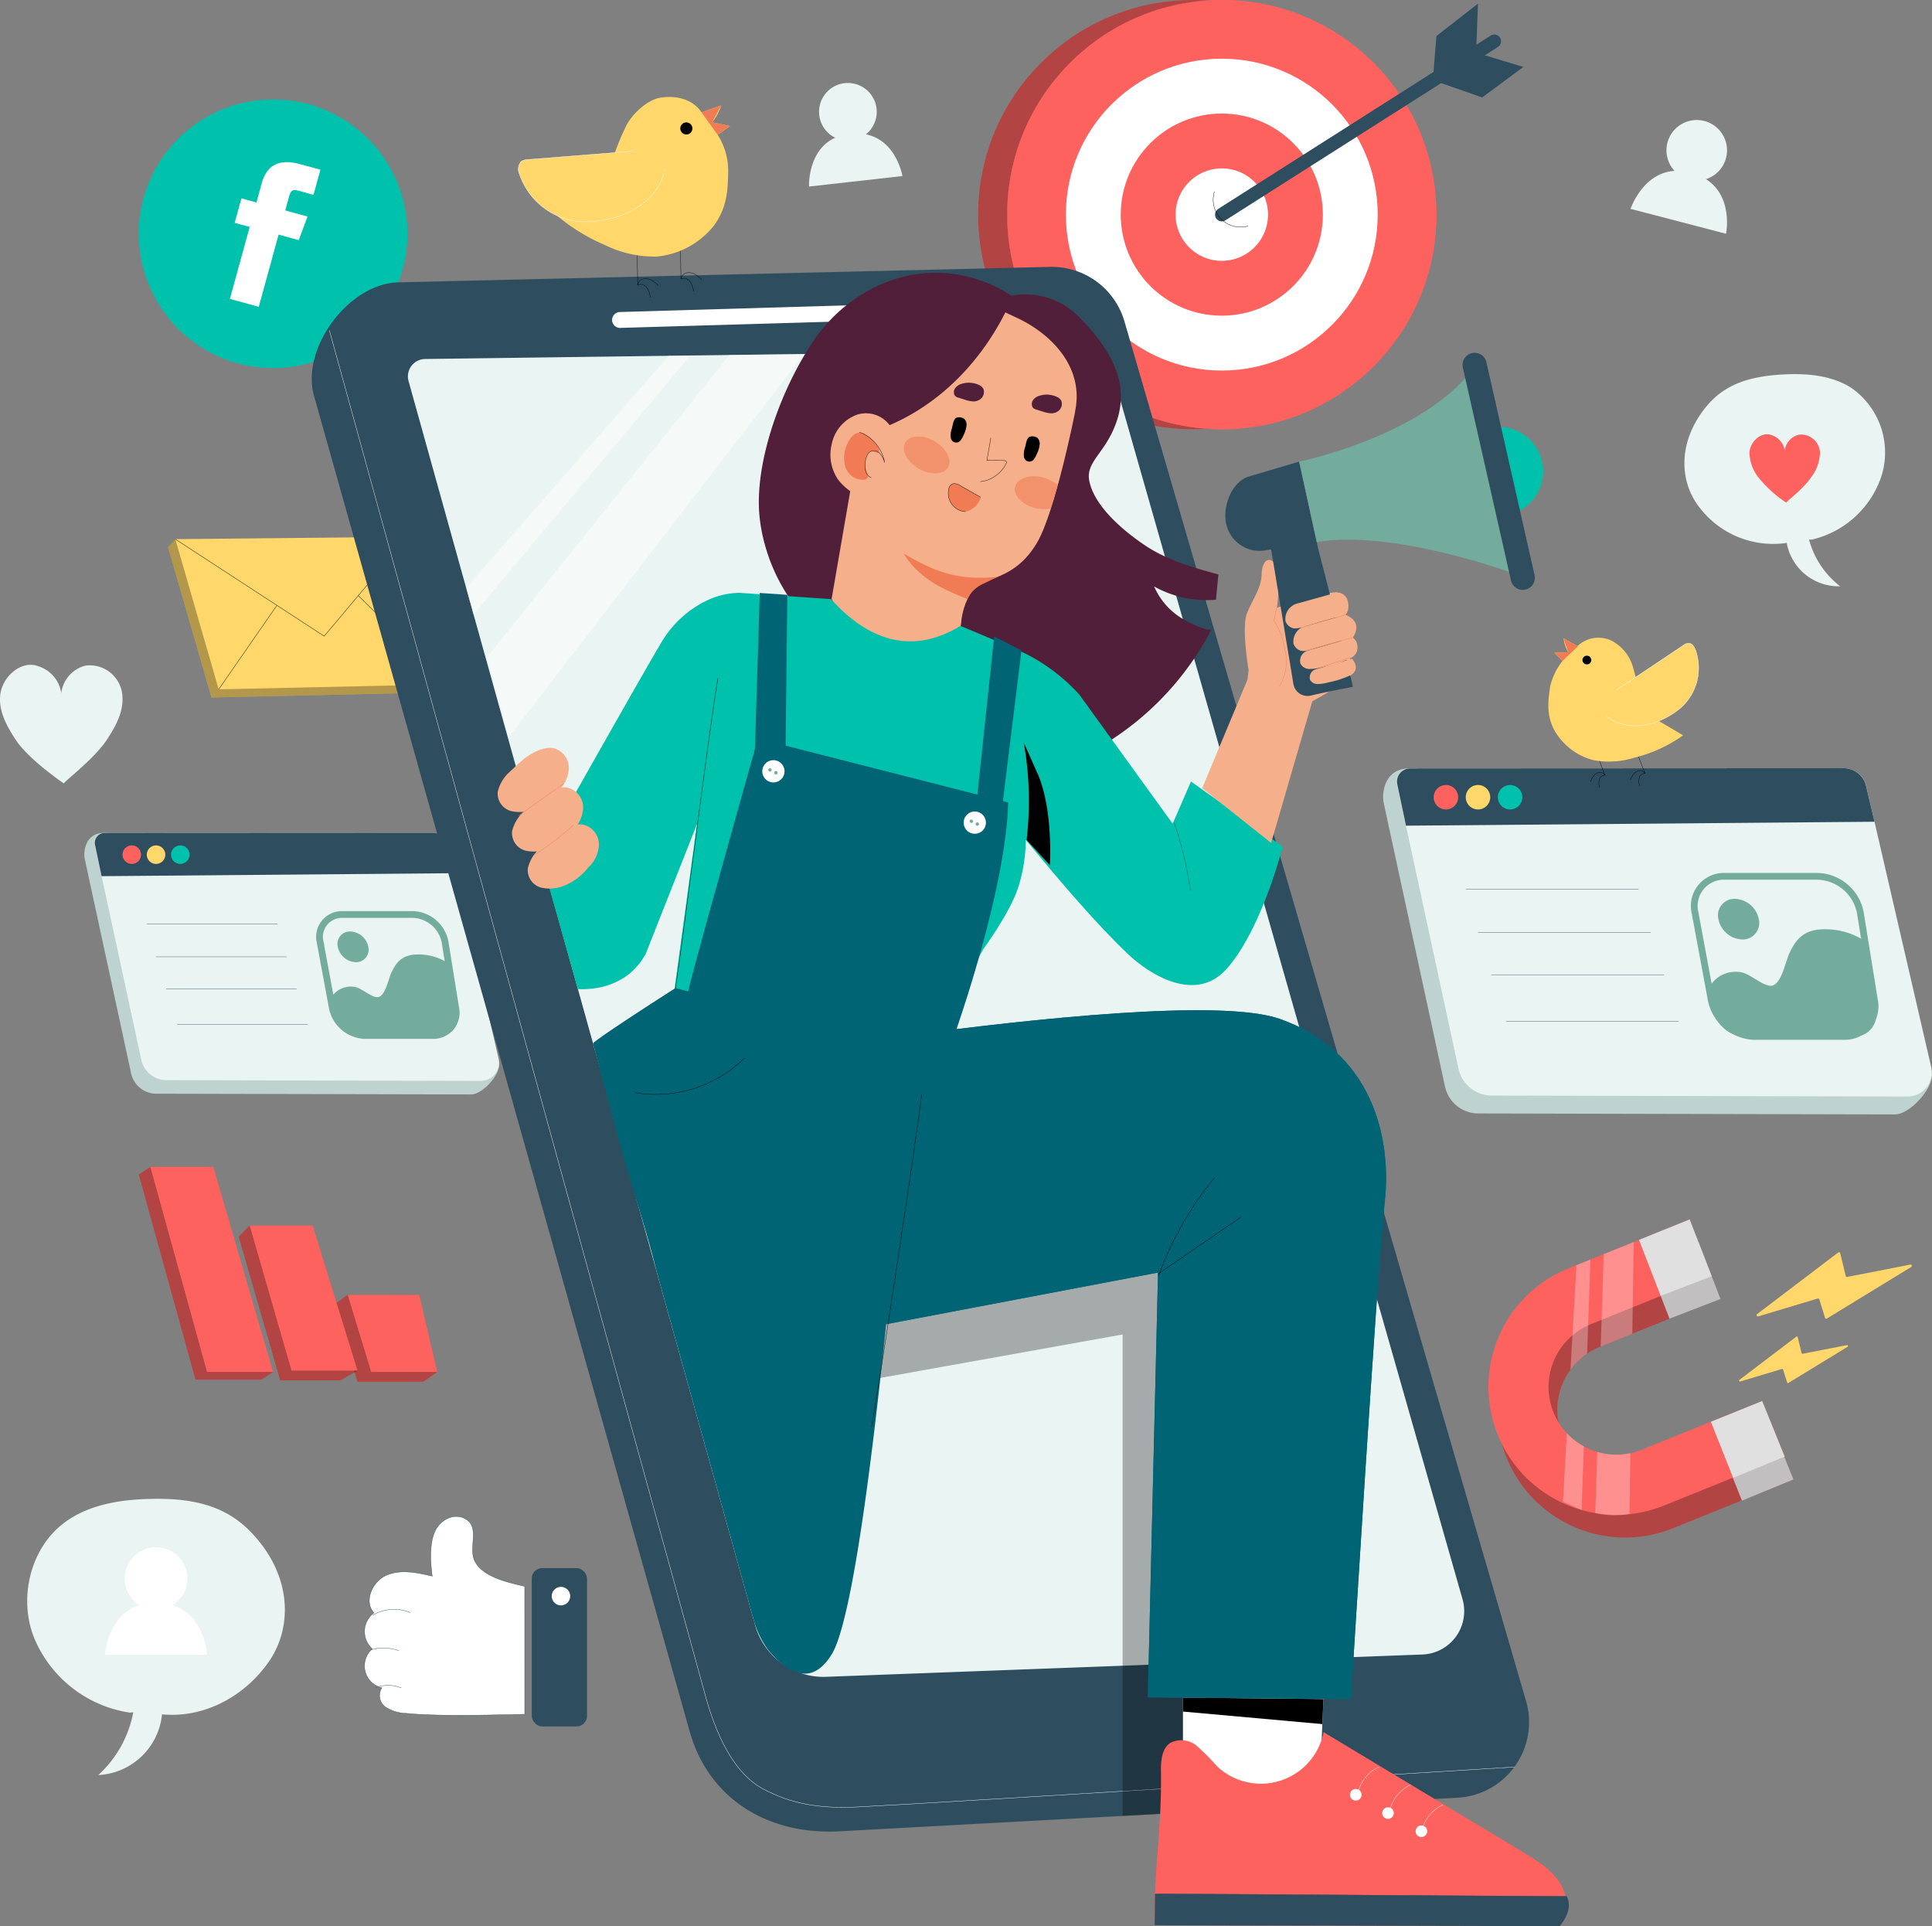 <svg xmlns="http://www.w3.org/2000/svg" xmlns:xlink="http://www.w3.org/1999/xlink" width="285.89" height="285" viewBox="0 0 285.89 285">
  <rect x="0" y="0" width="285.89" height="285" fill="#808080" stroke="none"/>
  <defs>
    <clipPath id="clip-path">
      <path id="Trazado_644640" data-name="Trazado 644640" d="M413.968,345.809l-3.336-8.247L392.8,344.774a10.03,10.03,0,0,1-12.309-4.086,10.026,10.026,0,0,1,6.1-11.131l10.333-4.179,7.545-2.921-1.3-3.363-1.953-5.045-1.3-3.363-.124.05v0l-17.833,7.212A18.917,18.917,0,0,0,371.5,342.574c.183.451.4.875.615,1.3a19.125,19.125,0,0,0,.688,2.058,18.94,18.94,0,0,0,24.63,10.447l17.834-7.212-1.352-3.342Z" transform="translate(-370.114 -310.686)" fill="none"/>
    </clipPath>
    <clipPath id="clip-path-2">
      <circle id="Elipse_7926" data-name="Elipse 7926" cx="31.756" cy="31.756" r="31.756" fill="none"/>
    </clipPath>
    <clipPath id="clip-path-3">
      <path id="Trazado_644714" data-name="Trazado 644714" d="M352.821,116.78c-7.576,10.145-25.81,13.837-25.81,13.837l2.606,11.9c12.106-2,30.872,5.265,30.872,5.265Z" transform="translate(-327.011 -116.78)" fill="none"/>
    </clipPath>
    <clipPath id="clip-path-4">
      <path id="Trazado_644729" data-name="Trazado 644729" d="M277.466,263.466c-8.652-3.043-36.566-.046-55.988,2.557l-.323-5.447-20.653,8-6.7,44.884,65.649-12.465-1.509,62.852L288,364.1s3.877-63.562,4.99-73.483S290.888,268.187,277.466,263.466Z" transform="translate(-193.803 -260.577)" fill="#006475"/>
    </clipPath>
  </defs>
  <g id="Grupo_986866" data-name="Grupo 986866" transform="translate(-31.06 -32.933)">
    <g id="Grupo_986807" data-name="Grupo 986807" transform="translate(43.8 39.847)">
      <g id="Grupo_986806" data-name="Grupo 986806" transform="translate(0 0)">
        <circle id="Elipse_7919" data-name="Elipse 7919" cx="19.874" cy="19.874" r="19.874" transform="translate(0 32.592) rotate(-55.082)" fill="#00c1ab"/>
        <g id="Grupo_986805" data-name="Grupo 986805" transform="translate(21.279 17.078)">
          <path id="Trazado_644631" data-name="Trazado 644631" d="M83.431,90.1,87.7,91.278,90.642,80.59l2.978.82,1.3-3.491-3.3-.907.561-2.038c.233-.844.494-1.13,1.31-.906l2.31.636L96.83,70.99l-2.955-.813c-3.176-.875-4.993.13-5.731,2.807l-.785,2.853-2.22-.611-1,3.623,2.22.611Z" transform="translate(-83.431 -69.869)" fill="#fff"/>
        </g>
      </g>
    </g>
    <g id="Grupo_986814" data-name="Grupo 986814" transform="translate(251.301 213.355)">
      <g id="Grupo_986813" data-name="Grupo 986813">
        <g id="Grupo_986808" data-name="Grupo 986808" transform="translate(1.302 3.411)">
          <path id="Trazado_644632" data-name="Trazado 644632" d="M385.045,358.617a18.911,18.911,0,0,1-1.09-35.468l17.833-7.212,3.336,8.247L387.29,331.4a10.021,10.021,0,1,0,7.513,18.581l17.833-7.212,3.336,8.247-17.834,7.212A18.838,18.838,0,0,1,385.045,358.617Z" transform="translate(-372.119 -315.937)" fill="#fd625f"/>
        </g>
        <g id="Grupo_986809" data-name="Grupo 986809" transform="translate(1.302 3.411)" opacity="0.3">
          <path id="Trazado_644633" data-name="Trazado 644633" d="M385.045,358.617a18.911,18.911,0,0,1-1.09-35.468l17.833-7.212,3.336,8.247L387.29,331.4a10.021,10.021,0,1,0,7.513,18.581l17.833-7.212,3.336,8.247-17.834,7.212A18.838,18.838,0,0,1,385.045,358.617Z" transform="translate(-372.119 -315.937)"/>
        </g>
        <rect id="Rectángulo_308839" data-name="Rectángulo 308839" width="8.091" height="9.016" transform="matrix(0.933, -0.361, 0.361, 0.933, 23.551, 6.284)" fill="#c1bfbf"/>
        <path id="Trazado_644634" data-name="Trazado 644634" d="M422.8,360.309l3.3,8.308,7.631-3.134-3.336-8.247Z" transform="translate(-388.576 -326.999)" fill="#c1bfbf"/>
        <g id="Grupo_986810" data-name="Grupo 986810" transform="translate(0 0.048)">
          <path id="Trazado_644635" data-name="Trazado 644635" d="M383.041,353.44a18.911,18.911,0,0,1-1.089-35.468l17.833-7.212,3.336,8.247-17.834,7.212A10.021,10.021,0,1,0,392.8,344.8l17.833-7.212,3.336,8.247-17.834,7.212A18.84,18.84,0,0,1,383.041,353.44Z" transform="translate(-370.114 -310.76)" fill="#fd625f"/>
        </g>
        <path id="Trazado_644636" data-name="Trazado 644636" d="M404.432,313.718l3.212,8.3,7.545-2.921-3.255-8.408Z" transform="translate(-382.14 -310.686)" fill="#e0e0e0"/>
        <path id="Trazado_644637" data-name="Trazado 644637" d="M420.8,355.132l3.3,8.308,7.631-3.133-3.336-8.247Z" transform="translate(-387.874 -325.185)" fill="#e0e0e0"/>
        <g id="Grupo_986812" data-name="Grupo 986812" transform="translate(0 0)">
          <g id="Grupo_986811" data-name="Grupo 986811" clip-path="url(#clip-path)">
            <path id="Trazado_644638" data-name="Trazado 644638" d="M395.728,317.415l-1.258,38.526a12.538,12.538,0,0,0,5.064.144l.626-40.246Z" transform="translate(-378.649 -312.492)" fill="#fff" opacity="0.3"/>
            <path id="Trazado_644639" data-name="Trazado 644639" d="M391.174,319.827l-1.312,37.058-2.759-1.23,2-35.026Z" transform="translate(-376.067 -313.889)" fill="#fff" opacity="0.3"/>
          </g>
        </g>
      </g>
      <path id="Trazado_644641" data-name="Trazado 644641" d="M427.289,343.779l8.409-6.391a.135.135,0,0,1,.213.075l.571,2.356a.134.134,0,0,0,.157.1l6.538-1.276a.135.135,0,0,1,.1.248l-8.735,5.34a.135.135,0,0,1-.2-.075l-.6-1.9a.136.136,0,0,0-.168-.089l-6.166,1.851A.135.135,0,0,1,427.289,343.779Z" transform="translate(-390.131 -320.033)" fill="#ffd76a"/>
      <path id="Trazado_644642" data-name="Trazado 644642" d="M431.292,327.326l12-9.117a.193.193,0,0,1,.3.108l.814,3.361a.193.193,0,0,0,.224.144L453.958,320a.193.193,0,0,1,.137.354l-12.461,7.617a.193.193,0,0,1-.285-.107l-.849-2.715a.193.193,0,0,0-.24-.127l-8.8,2.641A.193.193,0,0,1,431.292,327.326Z" transform="translate(-391.525 -313.308)" fill="#ffd76a"/>
    </g>
    <g id="Grupo_986815" data-name="Grupo 986815" transform="translate(272.336 50.69)">
      <path id="Trazado_644643" data-name="Trazado 644643" d="M419.506,65.88a4.481,4.481,0,1,1-3.207-5.465A4.48,4.48,0,0,1,419.506,65.88Z" transform="translate(-405.367 -60.269)" fill="#eaf4f2"/>
      <path id="Trazado_644644" data-name="Trazado 644644" d="M402.5,77.468s2.358-7.071,8.867-5.376c6.777,1.765,5.267,9.057,5.267,9.057Z" transform="translate(-402.496 -64.32)" fill="#eaf4f2"/>
    </g>
    <g id="Grupo_986818" data-name="Grupo 986818" transform="translate(43.541 156.146)">
      <path id="Trazado_644645" data-name="Trazado 644645" d="M50.332,226.485l6.843,31.656a3.818,3.818,0,0,0,3.662,3.1l46.686.107c1.679,0,4.5-3.069,4.1-4.8l-8.806-29.856a2.589,2.589,0,0,0-2.485-2.064l-47.115-1.977C50.319,222.652,50.13,225.548,50.332,226.485Z" transform="translate(-50.274 -222.628)" fill="#bed3cf"/>
      <path id="Trazado_644646" data-name="Trazado 644646" d="M52.666,224.47l6.842,31.656a3.818,3.818,0,0,0,3.663,3.1l46.685.107a2.71,2.71,0,0,0,2.52-3.394l-7.225-31.259a2.588,2.588,0,0,0-2.484-2.064l-48.624.024A1.479,1.479,0,0,0,52.666,224.47Z" transform="translate(-51.1 -222.615)" fill="#eaf4f2"/>
      <path id="Trazado_644647" data-name="Trazado 644647" d="M53.667,229.043l-.96-4.554a1.48,1.48,0,0,1,1.373-1.85l48.582-.024a2.589,2.589,0,0,1,2.489,2.086l.919,3.9Z" transform="translate(-51.113 -222.615)" fill="#2e4e5f"/>
      <path id="Trazado_644648" data-name="Trazado 644648" d="M61.711,226.874a1.368,1.368,0,1,1-1.368-1.368A1.368,1.368,0,0,1,61.711,226.874Z" transform="translate(-53.323 -223.628)" fill="#fd625f"/>
      <path id="Trazado_644649" data-name="Trazado 644649" d="M67.238,226.874a1.368,1.368,0,1,1-1.368-1.368A1.368,1.368,0,0,1,67.238,226.874Z" transform="translate(-55.26 -223.628)" fill="#ffd76a"/>
      <path id="Trazado_644650" data-name="Trazado 644650" d="M72.765,226.874a1.368,1.368,0,1,1-1.368-1.368A1.368,1.368,0,0,1,72.765,226.874Z" transform="translate(-57.197 -223.628)" fill="#00c1ab"/>
      <path id="Trazado_644651" data-name="Trazado 644651" d="M64.5,243.417H83.824" transform="translate(-55.26 -229.905)" fill="none" stroke="#2e4e5f" stroke-miterlimit="10" stroke-width="0.05"/>
      <path id="Trazado_644652" data-name="Trazado 644652" d="M68.891,258.171H88.214" transform="translate(-56.798 -235.075)" fill="none" stroke="#2e4e5f" stroke-miterlimit="10" stroke-width="0.05"/>
      <path id="Trazado_644653" data-name="Trazado 644653" d="M71.431,266.234H90.753" transform="translate(-57.688 -237.9)" fill="none" stroke="#2e4e5f" stroke-miterlimit="10" stroke-width="0.05"/>
      <path id="Trazado_644654" data-name="Trazado 644654" d="M66.608,250.877H85.93" transform="translate(-55.998 -232.519)" fill="none" stroke="#2e4e5f" stroke-miterlimit="10" stroke-width="0.05"/>
      <g id="Grupo_986817" data-name="Grupo 986817" transform="translate(34.821 12.091)">
        <path id="Trazado_644655" data-name="Trazado 644655" d="M120.655,259.138H110.521a5.111,5.111,0,0,1-4.77-4.1l-1.8-9.7a3.316,3.316,0,0,1,3.343-4.1h10.379a5.013,5.013,0,0,1,4.767,4.1l1.564,9.7A3.368,3.368,0,0,1,120.655,259.138Z" transform="translate(-103.879 -241.229)" fill="none" stroke="#73ac9d" stroke-miterlimit="10" stroke-width="1"/>
        <g id="Grupo_986816" data-name="Grupo 986816" transform="translate(1.652 5.907)">
          <path id="Trazado_644656" data-name="Trazado 644656" d="M123.99,251.76a8.078,8.078,0,0,0-5.426-1.382c-1.674.236-2.467,1.1-3.2,2.686-.429.939-.84,3.209-1.822,3.553-.82.287-2.268-1.078-3.344-1.425a3.366,3.366,0,0,0-3.78,1.64l.475,2.561a3.65,3.65,0,0,0,3.406,2.931h12.351a2.411,2.411,0,0,0,2.379-3Z" transform="translate(-106.422 -250.323)" fill="#73ac9d"/>
        </g>
        <path id="Trazado_644657" data-name="Trazado 644657" d="M112.5,247.379a1.846,1.846,0,0,1-1.851,2.272,2.837,2.837,0,0,1-2.665-2.272,1.839,1.839,0,0,1,1.851-2.272A2.824,2.824,0,0,1,112.5,247.379Z" transform="translate(-105.303 -242.588)" fill="#73ac9d"/>
      </g>
    </g>
    <g id="Grupo_986819" data-name="Grupo 986819" transform="translate(51.595 205.586)">
      <path id="Trazado_644658" data-name="Trazado 644658" d="M62.673,299.874l8.392,30.338h9.771l1.714-1.148L71.868,298.891l-7.481-.165Z" transform="translate(-62.673 -298.726)" fill="#fd625f"/>
      <path id="Trazado_644659" data-name="Trazado 644659" d="M85.417,313.723,91.568,335h8.894l2.556-1.443-9.2-20.021-6.763-1.443Z" transform="translate(-70.643 -303.408)" fill="#fd625f"/>
      <path id="Trazado_644660" data-name="Trazado 644660" d="M107.126,329.334l3.478,11.4h9.771l2.038-1.456-4.7-9.946-8.546-1.456Z" transform="translate(-78.251 -308.941)" fill="#fd625f"/>
      <path id="Trazado_644661" data-name="Trazado 644661" d="M62.673,299.874l8.392,30.338h9.771l1.714-1.148L71.868,298.891l-7.481-.165Z" transform="translate(-62.673 -298.726)" opacity="0.3"/>
      <path id="Trazado_644662" data-name="Trazado 644662" d="M85.417,313.723,91.568,335h8.894l2.556-1.443-9.2-20.021-6.763-1.443Z" transform="translate(-70.643 -303.408)" opacity="0.3"/>
      <path id="Trazado_644663" data-name="Trazado 644663" d="M107.126,329.334l3.478,11.4h9.771l2.038-1.456-4.7-9.946-8.546-1.456Z" transform="translate(-78.251 -308.941)" opacity="0.3"/>
      <path id="Trazado_644664" data-name="Trazado 644664" d="M65.312,298.726,73.7,329.064h9.771l-8.844-30.338Z" transform="translate(-63.598 -298.726)" fill="#fd625f"/>
      <path id="Trazado_644665" data-name="Trazado 644665" d="M87.944,312.088l6.189,21.464H103.9l-6.641-21.464Z" transform="translate(-71.529 -303.408)" fill="#fd625f"/>
      <path id="Trazado_644666" data-name="Trazado 644666" d="M110.265,327.878l3.478,11.4h9.771l-2.665-11.4Z" transform="translate(-79.35 -308.941)" fill="#fd625f"/>
    </g>
    <g id="Grupo_986820" data-name="Grupo 986820" transform="translate(55.931 112.362)">
      <path id="Trazado_644667" data-name="Trazado 644667" d="M69.349,156.947l6.417,22.225,33.948-.754,1.074-1.2-7.044-20.61-33.321-.86Z" transform="translate(-69.349 -155.398)" fill="#ffd76a"/>
      <path id="Trazado_644668" data-name="Trazado 644668" d="M69.349,156.947l6.417,22.225,33.948-.754,1.074-1.2-7.044-20.61-33.321-.86Z" transform="translate(-69.349 -155.398)" opacity="0.3"/>
      <path id="Trazado_644669" data-name="Trazado 644669" d="M71,155.556l6.417,22.225,33.948-.754L105.4,155.212Z" transform="translate(-69.928 -155.212)" fill="#ffd76a"/>
      <path id="Trazado_644670" data-name="Trazado 644670" d="M71,155.556l22.026,14.355,12.369-14.7" transform="translate(-69.928 -155.212)" fill="none" stroke="#000" stroke-miterlimit="10" stroke-width="0.05"/>
      <line id="Línea_970" data-name="Línea 970" y1="12.427" x2="8.615" transform="translate(7.491 10.142)" fill="none" stroke="#000" stroke-miterlimit="10" stroke-width="0.05"/>
      <line id="Línea_971" data-name="Línea 971" x1="13.289" y1="13.118" transform="translate(28.15 8.697)" fill="none" stroke="#000" stroke-miterlimit="10" stroke-width="0.05"/>
      <path id="Trazado_644671" data-name="Trazado 644671" d="M74.922,155.356" transform="translate(-71.302 -155.262)" fill="none" stroke="#000" stroke-miterlimit="10" stroke-width="1" opacity="0.3"/>
    </g>
    <g id="Grupo_986825" data-name="Grupo 986825" transform="translate(175.8 32.933)">
      <g id="Grupo_986821" data-name="Grupo 986821">
        <circle id="Elipse_7920" data-name="Elipse 7920" cx="31.756" cy="31.756" r="31.756" fill="#fd625f"/>
        <circle id="Elipse_7921" data-name="Elipse 7921" cx="31.756" cy="31.756" r="31.756" opacity="0.3"/>
      </g>
      <circle id="Elipse_7922" data-name="Elipse 7922" cx="31.756" cy="31.756" r="31.756" transform="translate(4.301 0)" fill="#fd625f"/>
      <g id="Grupo_986824" data-name="Grupo 986824" transform="translate(4.301 0)">
        <g id="Grupo_986823" data-name="Grupo 986823" clip-path="url(#clip-path-2)">
          <g id="Grupo_986822" data-name="Grupo 986822" transform="translate(-4.301 0)">
            <circle id="Elipse_7923" data-name="Elipse 7923" cx="31.756" cy="31.756" r="31.756" fill="#fd625f"/>
            <circle id="Elipse_7924" data-name="Elipse 7924" cx="31.756" cy="31.756" r="31.756" opacity="0.3"/>
          </g>
          <circle id="Elipse_7925" data-name="Elipse 7925" cx="31.756" cy="31.756" r="31.756" fill="#fd625f"/>
        </g>
      </g>
      <circle id="Elipse_7927" data-name="Elipse 7927" cx="23.072" cy="23.072" r="23.072" transform="translate(12.984 8.683)" fill="#fff"/>
      <circle id="Elipse_7928" data-name="Elipse 7928" cx="14.953" cy="14.953" r="14.953" transform="translate(21.103 16.802)" fill="#fd625f"/>
      <circle id="Elipse_7929" data-name="Elipse 7929" cx="6.842" cy="6.842" r="6.842" transform="translate(27.831 36.851) rotate(-76.778)" fill="#fff"/>
      <line id="Línea_972" data-name="Línea 972" y1="25.645" x2="40.324" transform="translate(36.056 6.111)" fill="none" stroke="#2e4e5f" stroke-linecap="round" stroke-linejoin="round" stroke-width="2"/>
      <path id="Trazado_644672" data-name="Trazado 644672" d="M357.412,45.551l.561-6.988,6.156-4.8-.3,7.764Z" transform="translate(-290.162 -33.226)" fill="#2e4e5f"/>
      <path id="Trazado_644673" data-name="Trazado 644673" d="M370.845,47.089l-6.71-2.031-6.714,3.979,7.335,2.56Z" transform="translate(-290.165 -37.182)" fill="#2e4e5f"/>
      <path id="Trazado_644674" data-name="Trazado 644674" d="M307.613,76.624a4.043,4.043,0,0,0,4.973,5.065" transform="translate(-272.653 -48.244)" fill="none" stroke="#000" stroke-linecap="round" stroke-linejoin="round" stroke-width="0.05"/>
    </g>
    <g id="Grupo_986826" data-name="Grupo 986826" transform="translate(77.188 72.418)">
      <path id="Trazado_644675" data-name="Trazado 644675" d="M102.376,112.668l55.613,197.711c2.849,10.179,11.818,15.453,22.369,14.808l91.347-4.961a11.2,11.2,0,0,0,10.058-14.31L222.336,101.789a11.2,11.2,0,0,0-11.021-8.066l-96.459,2.292C107.608,96.187,100.507,105.663,102.376,112.668Z" transform="translate(-102.073 -93.719)" fill="#2e4e5f"/>
      <path id="Trazado_644676" data-name="Trazado 644676" d="M106.1,108.2l55.776,202.5c1.295,4.539,3.735,10.814,8.415,13.307,4.125,2.2,8.3,2.945,13.928,2.665,13.126-.653,97.213-5.911,97.213-5.911" transform="translate(-103.485 -98.795)" fill="none" stroke="#fff" stroke-linecap="round" stroke-linejoin="round" stroke-width="0.05"/>
      <path id="Trazado_644677" data-name="Trazado 644677" d="M206.2,104.8l-34.5,1.011a1.174,1.174,0,0,1-1.208-1.139h0a1.174,1.174,0,0,1,1.139-1.208l34.5-1.012a1.175,1.175,0,0,1,1.208,1.139h0A1.174,1.174,0,0,1,206.2,104.8Z" transform="translate(-126.045 -96.78)" fill="#fff"/>
      <path id="Trazado_644678" data-name="Trazado 644678" d="M220.32,112.8l-93.792,1.237a2.578,2.578,0,0,0-2.448,3.273l51.268,184.031a10.51,10.51,0,0,0,10.518,7.683l88.24-3.3a6.424,6.424,0,0,0,5.937-8.183L229.2,119.4A9.114,9.114,0,0,0,220.32,112.8Z" transform="translate(-109.751 -100.404)" fill="#eaf4f2"/>
      <path id="Trazado_644679" data-name="Trazado 644679" d="M177.852,113.735,141.958,158.5l3.245,11.794,43.666-56.645Z" transform="translate(-116.049 -100.703)" fill="#fff" opacity="0.5"/>
      <path id="Trazado_644680" data-name="Trazado 644680" d="M170.415,113.905l-32.063,38.334-1.1-3.962,29.973-34.33Z" transform="translate(-114.399 -100.793)" fill="#fff" opacity="0.5"/>
      <path id="Trazado_644681" data-name="Trazado 644681" d="M266.96,400.606V329.37l-36.384,6.523-.386-16.645,48.856-3.845-3.322,84.728Z" transform="translate(-146.968 -171.403)" opacity="0.3"/>
    </g>
    <g id="Grupo_986847" data-name="Grupo 986847" transform="translate(104.675 73.286)">
      <g id="Grupo_986830" data-name="Grupo 986830" transform="translate(38.676 0)">
        <path id="Trazado_644682" data-name="Trazado 644682" d="M267.267,147.172a10.361,10.361,0,0,1-4.847-5.13A15.969,15.969,0,0,0,271.57,144c.206-2.119.157-1.613.362-3.732-3.738-1.032-7.547-2.1-10.771-4.25s-7.573-5.788-8.333-9.59c-.567-2.836,2.329-4.06,3.952-8.541,1.369-3.779.728-7.287-1.485-10.836a28.234,28.234,0,0,0-3.821-4.713A11.1,11.1,0,0,0,240.9,99.1c-3.927-3.81-14.766-2.524-19.273-.418s-6.506,2.624-9.369,6.692c-4.822,6.852-9.219,18.474-8.176,26.788s6.167,16.247,13.794,19.719c3.832,1.745,8.07,2.335,12.228,3.007s8.392,1.476,12.039,3.581,6.655,5.768,6.881,9.973A43.168,43.168,0,0,0,270.9,148.413S270.267,148.743,267.267,147.172Z" transform="translate(-203.929 -95.619)" fill="#511f39"/>
        <g id="Grupo_986829" data-name="Grupo 986829" transform="translate(5.115)">
          <g id="Grupo_986828" data-name="Grupo 986828">
            <path id="Trazado_644683" data-name="Trazado 644683" d="M220.508,146.339h0l3.3-19.1L228.28,111.6l17.363-7.917,2.308,1.082c5.335,2.5,9.918,7.509,8.585,13.8l0,.1s-2.928,14.832-5.663,19.411c-3.41,5.708-7.875,4.869-9.566,7.069a10.052,10.052,0,0,0-1.625,4.7,6.813,6.813,0,0,1-5.555,5.873C230.221,156.394,224.887,155.174,220.508,146.339Z" transform="translate(-214.853 -98.079)" fill="#f5b08b"/>
            <path id="Trazado_644684" data-name="Trazado 644684" d="M270.477,123.751a1.277,1.277,0,0,0-.633-.587,3.283,3.283,0,0,0-.82-.272c-.027-.006-.053-.008-.079-.014a3.288,3.288,0,0,0-.436-.058,2.989,2.989,0,0,0-.523.011c-.018,0-.037,0-.055,0a3.3,3.3,0,0,0-.576.123c-.021.006-.043.007-.064.014h.008c-.031.01-.061.012-.092.023a1.793,1.793,0,0,0-.9.616,1,1,0,0,0-.078,1.1,1.062,1.062,0,0,0,.582.334l.928.288a4.285,4.285,0,0,0,1.23.253,1.646,1.646,0,0,0,1.2-.462A1.323,1.323,0,0,0,270.477,123.751Z" transform="translate(-230.828 -104.782)" fill="#511f39"/>
            <path id="Trazado_644685" data-name="Trazado 644685" d="M252.731,121.043a1.284,1.284,0,0,0-.632-.587,3.286,3.286,0,0,0-.821-.272c-.027-.006-.053-.008-.079-.014a3.429,3.429,0,0,0-.437-.058,2.99,2.99,0,0,0-.523.01c-.018,0-.036,0-.055,0a3.319,3.319,0,0,0-.576.124c-.021.006-.043.007-.064.014h.009c-.031.01-.062.013-.093.023a1.791,1.791,0,0,0-.9.616,1,1,0,0,0-.078,1.1,1.06,1.06,0,0,0,.582.334l.928.288a4.263,4.263,0,0,0,1.23.253,1.643,1.643,0,0,0,1.2-.462A1.32,1.32,0,0,0,252.731,121.043Z" transform="translate(-224.609 -103.833)" fill="#511f39"/>
            <path id="Trazado_644686" data-name="Trazado 644686" d="M247.811,129.589c.143-.506.166-1.127.59-1.5l.107-.045a1.313,1.313,0,0,1,1.127.179,1.22,1.22,0,0,1,.329,1,4.316,4.316,0,0,1-.451,1.439,2.951,2.951,0,0,1-.392.7.813.813,0,0,1-1.492-.475A3.056,3.056,0,0,1,247.811,129.589Z" transform="translate(-224.35 -106.6)"/>
            <path id="Trazado_644687" data-name="Trazado 644687" d="M264.481,133.926c.144-.505.166-1.127.59-1.5l.107-.045a1.311,1.311,0,0,1,1.126.179,1.217,1.217,0,0,1,.329,1,4.327,4.327,0,0,1-.45,1.439,2.963,2.963,0,0,1-.392.7.813.813,0,0,1-1.492-.475A3.066,3.066,0,0,1,264.481,133.926Z" transform="translate(-230.192 -108.119)"/>
            <path id="Trazado_644688" data-name="Trazado 644688" d="M250.816,162.467l-2.11,1.02a4.831,4.831,0,0,0-2.361,2.227l-.016.031c-4.027-1.619-7.112-3.071-9.436-6.737C241.552,161.715,244.8,163.036,250.816,162.467Z" transform="translate(-220.595 -117.466)" fill="#f07b54"/>
            <path id="Trazado_644689" data-name="Trazado 644689" d="M255.939,132.627q-.294,1.681-.588,3.362l2.439.016c.175,0,.393.032.446.2a.4.4,0,0,1-.057.289,4.831,4.831,0,0,1-3.809,2.634" transform="translate(-226.719 -108.221)" fill="none" stroke="#000" stroke-miterlimit="10" stroke-width="0.05"/>
            <path id="Trazado_644690" data-name="Trazado 644690" d="M214.6,105.44c-5.663,8.828-2.162,14.975,5.481,22.158l3.273-8.976c9.894-3.208,17.091-11.073,20.914-20.073C232.65,91.084,220.261,96.612,214.6,105.44Z" transform="translate(-211.802 -95.055)" fill="#511f39"/>
            <g id="Grupo_986827" data-name="Grupo 986827" transform="translate(5.478 20.801)">
              <path id="Trazado_644691" data-name="Trazado 644691" d="M226.8,140.1a8.749,8.749,0,0,1-5.425-3.2,6.549,6.549,0,0,1-.94-5.3,5.84,5.84,0,0,1,3.773-4.329,4.36,4.36,0,0,1,5.115,2.073" transform="translate(-220.235 -127.078)" fill="#f5b08b"/>
              <path id="Trazado_644692" data-name="Trazado 644692" d="M226.135,131.588a1.362,1.362,0,0,0-1.343.2,2.992,2.992,0,0,0-.853,1.125,4.843,4.843,0,0,0-.45,3.518,2.8,2.8,0,0,0,2.68,2.041.765.765,0,0,0,.616-.285c.172-.273.013-.624-.1-.926a3.336,3.336,0,0,1-.116-2.043,1.58,1.58,0,0,1,.406-.765.78.78,0,0,1,.808-.185c.183.078.354.248.544.194.281-.079.222-.5.081-.751a5.224,5.224,0,0,0-2.275-2.157" transform="translate(-221.318 -128.623)" fill="#f07b54"/>
              <path id="Trazado_644693" data-name="Trazado 644693" d="M226.818,131.353a5.919,5.919,0,0,1,3.747,4.507,3.75,3.75,0,0,0-.633-1.258,1.273,1.273,0,0,0-1.261-.455c-.628.186-.874.936-.959,1.586a3.446,3.446,0,0,0,.035,1.36,1.513,1.513,0,0,0,.838,1.023" transform="translate(-222.542 -128.576)" fill="none" stroke="#000" stroke-miterlimit="10" stroke-width="0.05"/>
            </g>
          </g>
          <path id="Trazado_644694" data-name="Trazado 644694" d="M248.838,143.369a1.383,1.383,0,0,0-1.124-.257,1.107,1.107,0,0,0-.588.874,2.739,2.739,0,0,0,2.492,3.246l.037-.008a2.955,2.955,0,0,0,2.219-2.129h0Z" transform="translate(-224.164 -111.879)" fill="#f07b54"/>
          <path id="Trazado_644695" data-name="Trazado 644695" d="M251.873,145.1l-3.035-1.727a1.383,1.383,0,0,0-1.124-.257,1.108,1.108,0,0,0-.588.874,2.739,2.739,0,0,0,2.492,3.246" transform="translate(-224.164 -111.879)" fill="none" stroke="#000" stroke-miterlimit="10" stroke-width="0.05"/>
          <path id="Trazado_644696" data-name="Trazado 644696" d="M243.5,136.915c-.647,1.12-2.591,1.21-4.34.2s-2.644-2.739-2-3.859,2.591-1.211,4.341-.2S244.146,135.794,243.5,136.915Z" transform="translate(-220.615 -108.125)" fill="#f07b54" opacity="0.56"/>
          <path id="Trazado_644697" data-name="Trazado 644697" d="M266.391,141.564c-1.964-.476-3.8.157-4.109,1.415s1.04,2.664,3,3.14a5.092,5.092,0,0,0,2.28.054l1.037-3.519A7.977,7.977,0,0,0,266.391,141.564Z" transform="translate(-229.477 -111.297)" fill="#f07b54" opacity="0.56"/>
        </g>
      </g>
      <g id="Grupo_986831" data-name="Grupo 986831" transform="translate(6.32 47.365)">
        <path id="Trazado_644698" data-name="Trazado 644698" d="M250.418,195.894l-2.707,6.24-13.8-19.088a27.29,27.29,0,0,0-10.1-7.032l-7.5-3.154c-6.745,4.112-13.273,2.6-19.145-3.958l-12.311-.846-1.222-.084a11.628,11.628,0,0,0-5.332,1.378,15.774,15.774,0,0,0-6.275,6c-2.116,3.528-14.843,25.992-17.9,31.536l5.568,19.712c3.338.178,7.7-.9,10.043-5.217l7.581-19.19-3.439,25.256,37.286,8.621,8.577-15.461s4.279-5.805,5.284-9.62a24.065,24.065,0,0,0,.951-6.457c2.713,3.239,9.3,11.338,15.092,16.86,3.165,3.021,10.013,7.395,14.628,2.217,5.205-5.838,8.3-18.091,8.3-18.091Z" transform="translate(-154.118 -167.973)" fill="#00c1ab"/>
        <path id="Trazado_644699" data-name="Trazado 644699" d="M184.932,233.278c1.153-7.271,4.851-37.514,6.286-45.837" transform="translate(-164.916 -174.795)" fill="none" stroke="#000" stroke-miterlimit="10" stroke-width="0.05"/>
        <path id="Trazado_644700" data-name="Trazado 644700" d="M298.494,220.235a52.273,52.273,0,0,1,2.43,10.137" transform="translate(-204.711 -186.287)" fill="none" stroke="#2e4e5f" stroke-miterlimit="10" stroke-width="0.05"/>
        <path id="Trazado_644701" data-name="Trazado 644701" d="M266.489,207.056l-2.2-4.95a49.86,49.86,0,0,1,.414,14.387l3.441,3.743S268.657,212.442,266.489,207.056Z" transform="translate(-192.726 -179.934)"/>
      </g>
      <g id="Grupo_986834" data-name="Grupo 986834" transform="translate(104.286 11.854)">
        <path id="Trazado_644702" data-name="Trazado 644702" d="M375.295,138.379a6.576,6.576,0,1,1-4.748-8A6.577,6.577,0,0,1,375.295,138.379Z" transform="translate(-325.051 -119.217)" fill="#00c1ab"/>
        <path id="Trazado_644703" data-name="Trazado 644703" d="M326.488,166.639c-.333-1.517-1.858-1.479-2.791-1.241-.346.089-4.47,1.22-7.71,2.147.056-.409.678-5.16-.214-6.412-.933-1.309-1.993-.576-2.051,1.469s-1.3,3.645-2.159,5.744.233,8.441.233,8.441l-.168,1.4-6.7,16.065,10.2,8.1,6.095-20.964s5.469-2.908,6-4.308a1.687,1.687,0,0,0-.548-2.082,1.585,1.585,0,0,0,1.173-1.373,1.557,1.557,0,0,0-.661-1.66,2.391,2.391,0,0,0,.544-1.685c-.12-1.184-1.606-1.692-1.606-1.692S326.8,168.058,326.488,166.639Z" transform="translate(-304.933 -129.835)" fill="#f5b08b"/>
        <path id="Trazado_644704" data-name="Trazado 644704" d="M323.955,151.023l-2.835-12.942-7.19,2.127c-2.706.64-4.2,4.4-3.6,7.11a5.078,5.078,0,0,0,6.164,3.822l.485-.057,3.291,19.891a2.125,2.125,0,0,0,2.6,1.721c2.439-.59,6.177-1.284,6.177-1.284C329.268,171.625,324.24,152.124,323.955,151.023Z" transform="translate(-306.779 -121.986)" fill="#2e4e5f"/>
        <path id="Trazado_644705" data-name="Trazado 644705" d="M321.714,171.167c-.208.581-.275,1.462-.484,2.044a10.523,10.523,0,0,1,1.652,4.349,7.093,7.093,0,0,1-.8,5.356" transform="translate(-310.644 -133.58)" fill="none" stroke="#f07b54" stroke-miterlimit="10" stroke-width="0.05"/>
        <path id="Trazado_644706" data-name="Trazado 644706" d="M332.74,171.184s-3.691,1.009-5.828,1.669a5.287,5.287,0,0,1-1.691.359,1.613,1.613,0,0,1-1.353-1.1,2.36,2.36,0,0,1,1.751-2.593l5.895-1.641" transform="translate(-311.548 -132.429)" fill="#f5b08b"/>
        <path id="Trazado_644707" data-name="Trazado 644707" d="M334.565,176.331s-3.691,1.009-5.828,1.669a5.309,5.309,0,0,1-1.691.359,1.613,1.613,0,0,1-1.353-1.1,2.36,2.36,0,0,1,1.751-2.594l5.894-1.641" transform="translate(-312.188 -134.232)" fill="#f5b08b"/>
        <path id="Trazado_644708" data-name="Trazado 644708" d="M335.563,185.372a14.37,14.37,0,0,1-3.429,1.12,5.67,5.67,0,0,1-1.522.231,1.205,1.205,0,0,1-1.165-.646,1.266,1.266,0,0,1,.974-1.561l5.243-1.528S337.009,184.375,335.563,185.372Z" transform="translate(-313.502 -137.723)" fill="#f5b08b"/>
        <path id="Trazado_644709" data-name="Trazado 644709" d="M334.858,181.126a17.806,17.806,0,0,1-4.261,1.392,7.1,7.1,0,0,1-1.892.288,1.5,1.5,0,0,1-1.447-.8,1.574,1.574,0,0,1,1.21-1.94l6.516-1.9S336.655,179.888,334.858,181.126Z" transform="translate(-312.73 -136.033)" fill="#f5b08b"/>
        <path id="Trazado_644710" data-name="Trazado 644710" d="M327.878,174.775l6.42-1.856" transform="translate(-312.973 -134.194)" fill="none" stroke="#f07b54" stroke-miterlimit="10" stroke-width="0.05"/>
        <path id="Trazado_644711" data-name="Trazado 644711" d="M328.68,180.029l6.876-1.9" transform="translate(-313.255 -136.021)" fill="none" stroke="#f07b54" stroke-miterlimit="10" stroke-width="0.05"/>
        <path id="Trazado_644712" data-name="Trazado 644712" d="M330.976,184.313l5.07-1.607" transform="translate(-314.059 -137.624)" fill="none" stroke="#f07b54" stroke-miterlimit="10" stroke-width="0.05"/>
        <g id="Grupo_986833" data-name="Grupo 986833" transform="translate(14.341 2.258)">
          <g id="Grupo_986832" data-name="Grupo 986832" clip-path="url(#clip-path-3)">
            <path id="Trazado_644713" data-name="Trazado 644713" d="M352.821,116.78c-7.576,10.145-25.81,13.837-25.81,13.837l2.606,11.9c12.106-2,30.872,5.265,30.872,5.265Z" transform="translate(-327.011 -116.78)" fill="#73ac9d"/>
          </g>
        </g>
        <path id="Trazado_644715" data-name="Trazado 644715" d="M373.54,148.336h0a1.788,1.788,0,0,1-2.139-1.35l-7.123-31.5a1.789,1.789,0,0,1,1.35-2.14h0a1.79,1.79,0,0,1,2.14,1.35l7.122,31.5A1.788,1.788,0,0,1,373.54,148.336Z" transform="translate(-325.713 -113.304)" fill="#2e4e5f"/>
      </g>
      <g id="Grupo_986838" data-name="Grupo 986838" transform="translate(97.237 203.149)">
        <g id="Grupo_986836" data-name="Grupo 986836">
          <path id="Trazado_644716" data-name="Trazado 644716" d="M300.543,421.442V407.8h21.135l-.877,19.975-13.976,5.31-6.281-7.538Z" transform="translate(-296.345 -407.796)" fill="#fff"/>
          <g id="Grupo_986835" data-name="Grupo 986835" transform="translate(0 12.788)">
            <path id="Trazado_644717" data-name="Trazado 644717" d="M294.091,456.046c-.133-8.63,1.065-14.05.933-22.681-.024-1.571.085-3.412,1.388-4.29a3.549,3.549,0,0,1,3.958.478,38.471,38.471,0,0,1,2.991,3.017,9.45,9.45,0,0,0,15.726-5.087l29.474,17.732c2.012,1.211,4.091,2.483,5.4,4.434s1.608,4.789.047,6.544Z" transform="translate(-294.081 -427.483)" fill="#fd625f"/>
            <path id="Trazado_644718" data-name="Trazado 644718" d="M355.078,464.673,294.15,464.3l-.053,4.648,59.916.147S356.189,466.8,355.078,464.673Z" transform="translate(-294.087 -440.385)" fill="#2e4e5f"/>
          </g>
        </g>
        <g id="Grupo_986837" data-name="Grupo 986837" transform="translate(28.913 17.952)">
          <path id="Trazado_644719" data-name="Trazado 644719" d="M340.31,441.289a.859.859,0,1,1-.859-.859A.859.859,0,0,1,340.31,441.289Z" transform="translate(-338.592 -437.184)" fill="#fff"/>
          <path id="Trazado_644720" data-name="Trazado 644720" d="M347.646,445.464a.859.859,0,1,1-.859-.859A.858.858,0,0,1,347.646,445.464Z" transform="translate(-341.163 -438.647)" fill="#fff"/>
          <path id="Trazado_644721" data-name="Trazado 644721" d="M355.258,449.593a.859.859,0,1,1-.859-.858A.859.859,0,0,1,355.258,449.593Z" transform="translate(-343.83 -440.094)" fill="#fff"/>
          <path id="Trazado_644722" data-name="Trazado 644722" d="M358,444.1a5.546,5.546,0,0,0-3.134,4.045" transform="translate(-344.293 -438.47)" fill="none" stroke="#fff" stroke-linecap="round" stroke-linejoin="round" stroke-width="0.05"/>
          <path id="Trazado_644723" data-name="Trazado 644723" d="M350.715,439.479a5.549,5.549,0,0,0-3.134,4.045" transform="translate(-341.742 -436.851)" fill="none" stroke="#fff" stroke-linecap="round" stroke-linejoin="round" stroke-width="0.05"/>
          <path id="Trazado_644724" data-name="Trazado 644724" d="M343.479,435.433a5.549,5.549,0,0,0-3.134,4.045" transform="translate(-339.206 -435.433)" fill="none" stroke="#fff" stroke-linecap="round" stroke-linejoin="round" stroke-width="0.05"/>
        </g>
        <path id="Trazado_644725" data-name="Trazado 644725" d="M300.543,419.622l20.788.21-.163,3.706-20.625-1.853Z" transform="translate(-296.346 -411.94)"/>
        <path id="Trazado_644726" data-name="Trazado 644726" d="M294.678,464.368c20.474,0,40.129.329,60.6.329" transform="translate(-294.29 -427.62)" fill="none" stroke="#2e4e5f" stroke-miterlimit="10" stroke-width="0.05"/>
      </g>
      <g id="Grupo_986845" data-name="Grupo 986845" transform="translate(14.135 47.381)">
        <g id="Grupo_986841" data-name="Grupo 986841" transform="translate(17.964 60.138)">
          <path id="Trazado_644727" data-name="Trazado 644727" d="M277.466,263.466c-8.652-3.043-36.566-.046-55.988,2.557l-.323-5.447-20.653,8-6.7,44.884,65.649-12.465-1.509,62.852L288,364.1s3.877-63.562,4.99-73.483S290.888,268.187,277.466,263.466Z" transform="translate(-193.803 -260.577)" fill="#006475"/>
          <g id="Grupo_986840" data-name="Grupo 986840" clip-path="url(#clip-path-4)">
            <g id="Grupo_986839" data-name="Grupo 986839">
              <path id="Trazado_644728" data-name="Trazado 644728" d="M277.466,263.466c-8.652-3.043-36.566-.046-55.988,2.557l-.323-5.447-20.653,8-6.7,44.884,65.649-12.465-1.509,62.852L288,364.1s3.877-63.562,4.99-73.483S290.888,268.187,277.466,263.466Z" transform="translate(-193.803 -260.577)" fill="#006475"/>
            </g>
          </g>
        </g>
        <g id="Grupo_986844" data-name="Grupo 986844">
          <path id="Trazado_644730" data-name="Trazado 644730" d="M190.547,201.17s-10.518,37.347-10.294,37.4l-1.9-.485s-10.545,6.716-12.2,8.153c0,0,1.68,6.574,4.178,15.686,1.475,5.38,3.478,11.043,5.212,18.022l10.175,36.524L190,331.863a14.3,14.3,0,0,0,2.016,4.092c2.5,3.048,6.255,5.873,9.443.735,5.306-8.55,10.643-77.147,10.643-77.147l4.059-5.132c5.564-13.92,11.227-33.136,11.412-43.8Z" transform="translate(-166.148 -179.622)" fill="#006475"/>
          <path id="Trazado_644731" data-name="Trazado 644731" d="M203,191.7,203.738,168l4.078.28-.268,23.538Z" transform="translate(-179.06 -167.997)" fill="#006475"/>
          <path id="Trazado_644732" data-name="Trazado 644732" d="M253.431,203.013l2.666-25.1,4.043,2.068-2.96,23.991Z" transform="translate(-196.734 -171.471)" fill="#006475"/>
          <g id="Grupo_986842" data-name="Grupo 986842" transform="translate(25.05 24.745)">
            <path id="Trazado_644733" data-name="Trazado 644733" d="M207.95,208.142a1.644,1.644,0,1,1-1.187-2A1.644,1.644,0,0,1,207.95,208.142Z" transform="translate(-204.712 -206.091)" fill="#fff"/>
            <path id="Trazado_644734" data-name="Trazado 644734" d="M206.568,208.23a.25.25,0,1,1-.181-.3A.25.25,0,0,1,206.568,208.23Z" transform="translate(-205.189 -206.731)" fill="#73ac9d"/>
            <path id="Trazado_644735" data-name="Trazado 644735" d="M207.93,208.865a.25.25,0,1,1-.181-.3A.251.251,0,0,1,207.93,208.865Z" transform="translate(-205.667 -206.954)" fill="#73ac9d"/>
          </g>
          <g id="Grupo_986843" data-name="Grupo 986843" transform="translate(54.851 32.341)">
            <path id="Trazado_644736" data-name="Trazado 644736" d="M253.828,219.836a1.645,1.645,0,1,1-1.187-2A1.645,1.645,0,0,1,253.828,219.836Z" transform="translate(-250.589 -217.785)" fill="#fff"/>
            <path id="Trazado_644737" data-name="Trazado 644737" d="M252.446,219.924a.251.251,0,1,1-.181-.3A.251.251,0,0,1,252.446,219.924Z" transform="translate(-251.067 -218.425)" fill="#73ac9d"/>
            <path id="Trazado_644738" data-name="Trazado 644738" d="M253.808,220.56a.251.251,0,1,1-.181-.3A.251.251,0,0,1,253.808,220.56Z" transform="translate(-251.544 -218.648)" fill="#73ac9d"/>
          </g>
          <path id="Trazado_644739" data-name="Trazado 644739" d="M229.618,331.359c1.058-5.568,6.76-43.431,7.4-49.131" transform="translate(-188.389 -208.026)" fill="none" stroke="#000" stroke-miterlimit="10" stroke-width="0.05"/>
          <path id="Trazado_644740" data-name="Trazado 644740" d="M294.967,315.779a48.8,48.8,0,0,1,8.291-14.588" transform="translate(-211.289 -214.671)" fill="none" stroke="#000" stroke-miterlimit="10" stroke-width="0.05"/>
          <path id="Trazado_644741" data-name="Trazado 644741" d="M294.87,318.571l12.289-8.433" transform="translate(-211.255 -217.807)" fill="none" stroke="#000" stroke-miterlimit="10" stroke-width="0.05"/>
          <path id="Trazado_644742" data-name="Trazado 644742" d="M175.648,279.039a18.629,18.629,0,0,0,16.247-5.123" transform="translate(-169.477 -205.114)" fill="none" stroke="#000" stroke-miterlimit="10" stroke-width="0.05"/>
        </g>
      </g>
      <g id="Grupo_986846" data-name="Grupo 986846" transform="translate(0 70.299)">
        <path id="Trazado_644743" data-name="Trazado 644743" d="M152.872,203.387c-1.279-.438-3.549.493-5.33,2.187l-1.35,1.263a5.7,5.7,0,0,0-1.761,2.928,2.686,2.686,0,0,0,2.036,2.887,5.832,5.832,0,0,0,3.784-.493,8.741,8.741,0,0,0,3.083-2.456,4.883,4.883,0,0,0,1.619-3.491A3.045,3.045,0,0,0,152.872,203.387Z" transform="translate(-144.388 -203.279)" fill="#f5b08b"/>
        <path id="Trazado_644744" data-name="Trazado 644744" d="M156.133,212.394c-1.279-.438-3.549.493-5.329,2.187l-1.351,1.263a5.7,5.7,0,0,0-1.761,2.927,2.686,2.686,0,0,0,2.036,2.887,5.832,5.832,0,0,0,3.784-.493,8.734,8.734,0,0,0,3.083-2.456,4.883,4.883,0,0,0,1.619-3.491A3.045,3.045,0,0,0,156.133,212.394Z" transform="translate(-145.531 -206.435)" fill="#f5b08b"/>
        <path id="Trazado_644745" data-name="Trazado 644745" d="M159.722,220.821c-1.279-.439-3.549.492-5.329,2.187l-1.351,1.263a5.692,5.692,0,0,0-1.76,2.928,2.686,2.686,0,0,0,2.036,2.887,5.834,5.834,0,0,0,3.783-.493,8.735,8.735,0,0,0,3.083-2.456,4.888,4.888,0,0,0,1.62-3.491A3.045,3.045,0,0,0,159.722,220.821Z" transform="translate(-146.789 -209.388)" fill="#f5b08b"/>
        <path id="Trazado_644746" data-name="Trazado 644746" d="M149.093,216.227l6.7-4.749" transform="translate(-146.037 -206.152)" fill="none" stroke="#f07b54" stroke-miterlimit="10" stroke-width="0.05"/>
        <path id="Trazado_644747" data-name="Trazado 644747" d="M152.86,225.253a42,42,0,0,0,5.745-4.4" transform="translate(-147.357 -209.437)" fill="none" stroke="#f07b54" stroke-miterlimit="10" stroke-width="0.05"/>
      </g>
    </g>
    <g id="Grupo_986850" data-name="Grupo 986850" transform="translate(235.731 146.598)">
      <path id="Trazado_644748" data-name="Trazado 644748" d="M346.221,213.036l9.053,41.882a5.05,5.05,0,0,0,4.845,4.1l61.768.142c2.222.005,5.954-4.06,5.426-6.346l-11.652-39.5a3.424,3.424,0,0,0-3.286-2.731l-62.336-2.615C346.2,207.966,345.953,211.8,346.221,213.036Z" transform="translate(-346.144 -207.934)" fill="#bed3cf"/>
      <path id="Trazado_644749" data-name="Trazado 644749" d="M349.309,210.371l9.052,41.882a5.052,5.052,0,0,0,4.846,4.1l61.767.142a3.586,3.586,0,0,0,3.334-4.49l-9.56-41.357a3.425,3.425,0,0,0-3.287-2.731l-64.331.032A1.956,1.956,0,0,0,349.309,210.371Z" transform="translate(-347.237 -207.916)" fill="#eaf4f2"/>
      <path id="Trazado_644750" data-name="Trazado 644750" d="M350.634,216.42l-1.27-6.024a1.958,1.958,0,0,1,1.816-2.448l64.277-.032a3.426,3.426,0,0,1,3.293,2.759l1.217,5.163Z" transform="translate(-347.254 -207.916)" fill="#2e4e5f"/>
      <path id="Trazado_644751" data-name="Trazado 644751" d="M361.276,213.551a1.81,1.81,0,1,1-1.81-1.81A1.811,1.811,0,0,1,361.276,213.551Z" transform="translate(-350.178 -209.256)" fill="#fd625f"/>
      <path id="Trazado_644752" data-name="Trazado 644752" d="M368.588,213.551a1.81,1.81,0,1,1-1.81-1.81A1.81,1.81,0,0,1,368.588,213.551Z" transform="translate(-352.741 -209.256)" fill="#ffd76a"/>
      <path id="Trazado_644753" data-name="Trazado 644753" d="M375.9,213.551a1.81,1.81,0,1,1-1.81-1.81A1.811,1.811,0,0,1,375.9,213.551Z" transform="translate(-355.303 -209.256)" fill="#00c1ab"/>
      <path id="Trazado_644754" data-name="Trazado 644754" d="M364.968,235.438h25.565" transform="translate(-352.741 -217.56)" fill="none" stroke="#2e4e5f" stroke-miterlimit="10" stroke-width="0.05"/>
      <path id="Trazado_644755" data-name="Trazado 644755" d="M370.776,254.959h25.565" transform="translate(-354.776 -224.401)" fill="none" stroke="#2e4e5f" stroke-miterlimit="10" stroke-width="0.05"/>
      <path id="Trazado_644756" data-name="Trazado 644756" d="M374.136,265.626H399.7" transform="translate(-355.953 -228.139)" fill="none" stroke="#2e4e5f" stroke-miterlimit="10" stroke-width="0.05"/>
      <path id="Trazado_644757" data-name="Trazado 644757" d="M367.755,245.308H393.32" transform="translate(-353.717 -221.019)" fill="none" stroke="#2e4e5f" stroke-miterlimit="10" stroke-width="0.05"/>
      <g id="Grupo_986849" data-name="Grupo 986849" transform="translate(46.069 15.997)">
        <path id="Trazado_644758" data-name="Trazado 644758" d="M439.262,256.238H425.854a6.763,6.763,0,0,1-6.311-5.43l-2.383-12.834a4.387,4.387,0,0,1,4.422-5.43h13.732a6.632,6.632,0,0,1,6.306,5.43l2.068,12.834A4.455,4.455,0,0,1,439.262,256.238Z" transform="translate(-417.067 -232.543)" fill="none" stroke="#73ac9d" stroke-miterlimit="10" stroke-width="1"/>
        <g id="Grupo_986848" data-name="Grupo 986848" transform="translate(2.185 7.815)">
          <path id="Trazado_644759" data-name="Trazado 644759" d="M443.675,246.477a10.681,10.681,0,0,0-7.179-1.829c-2.214.312-3.264,1.456-4.229,3.554-.568,1.243-1.111,4.246-2.411,4.7-1.084.38-3-1.426-4.424-1.886a4.454,4.454,0,0,0-5,2.17l.629,3.389a4.83,4.83,0,0,0,4.506,3.878h16.341a3.19,3.19,0,0,0,3.147-3.965Z" transform="translate(-420.431 -244.574)" fill="#73ac9d"/>
        </g>
        <path id="Trazado_644760" data-name="Trazado 644760" d="M428.469,240.68a2.442,2.442,0,0,1-2.448,3.006,3.754,3.754,0,0,1-3.527-3.006,2.433,2.433,0,0,1,2.448-3.006A3.737,3.737,0,0,1,428.469,240.68Z" transform="translate(-418.951 -234.341)" fill="#73ac9d"/>
      </g>
    </g>
    <g id="Grupo_986854" data-name="Grupo 986854" transform="translate(107.775 47.278)">
      <g id="Grupo_986853" data-name="Grupo 986853">
        <g id="Grupo_986851" data-name="Grupo 986851" transform="translate(17.571 23.253)">
          <path id="Trazado_644761" data-name="Trazado 644761" d="M176.226,90.813l.069,4.528a1.1,1.1,0,0,1,.84-.867,1.753,1.753,0,0,1,1.235.211,4.55,4.55,0,0,1,.994.8" transform="translate(-176.216 -90.813)" fill="none" stroke="#000" stroke-miterlimit="10" stroke-width="0.05"/>
          <path id="Trazado_644762" data-name="Trazado 644762" d="M176.21,97.8a1.178,1.178,0,0,1,1.409.364,2.8,2.8,0,0,1,.525,1.465" transform="translate(-176.21 -93.223)" fill="none" stroke="#000" stroke-miterlimit="10" stroke-width="0.05"/>
        </g>
        <g id="Grupo_986852" data-name="Grupo 986852" transform="translate(23.97 22.367)">
          <path id="Trazado_644763" data-name="Trazado 644763" d="M186.077,89.45l.07,4.527a1.1,1.1,0,0,1,.84-.866,1.756,1.756,0,0,1,1.235.21,4.588,4.588,0,0,1,.994.8" transform="translate(-186.067 -89.45)" fill="none" stroke="#000" stroke-miterlimit="10" stroke-width="0.05"/>
          <path id="Trazado_644764" data-name="Trazado 644764" d="M186.062,96.437a1.178,1.178,0,0,1,1.408.364A2.8,2.8,0,0,1,188,98.266" transform="translate(-186.062 -91.86)" fill="none" stroke="#000" stroke-miterlimit="10" stroke-width="0.05"/>
        </g>
        <path id="Trazado_644765" data-name="Trazado 644765" d="M180.834,60.612c.14-.068,1.816-1.293,1.816-1.293s-2.421-.516-2.626-.541a7.446,7.446,0,0,0,1.324-2.515l-2.9,1.035c-1.294-1.977-3.833-2.57-6.16-2.157-1.939.344-4.218,2.492-5.044,4.271a36.254,36.254,0,0,0-1.828,4.466l1.307,2.793-11.3,4.4h0A27.739,27.739,0,0,0,164.1,76.9a16.508,16.508,0,0,0,7.728,1.732,12.263,12.263,0,0,0,8.557-4.713c1.681-2.421,1.977-4.611,2.011-8.007A9.914,9.914,0,0,0,180.834,60.612Z" transform="translate(-151.354 -55.016)" fill="#ffd76a"/>
        <path id="Trazado_644766" data-name="Trazado 644766" d="M166.351,67.333l-15.718,1.25a1.883,1.883,0,0,0-1.1.325,1.756,1.756,0,0,0-.209,1.873,10.343,10.343,0,0,0,8.884,6.988c3.989.287,11.175-1.382,12.665-7.819" transform="translate(-149.161 -59.332)" fill="#ffd76a" stroke="#fff" stroke-miterlimit="10" stroke-width="0.05"/>
        <path id="Trazado_644767" data-name="Trazado 644767" d="M186.666,62.561a.893.893,0,1,1,1.119-.587A.893.893,0,0,1,186.666,62.561Z" transform="translate(-162.084 -57.048)"/>
      </g>
      <path id="Trazado_644768" data-name="Trazado 644768" d="M190.864,57.97l2.389,3.314,1.816-1.293-2.625-.541,1.324-2.515Z" transform="translate(-163.775 -55.689)" fill="#f07b54"/>
    </g>
    <g id="Grupo_986858" data-name="Grupo 986858" transform="translate(260.181 127.323)">
      <g id="Grupo_986857" data-name="Grupo 986857">
        <g id="Grupo_986855" data-name="Grupo 986855" transform="translate(12.149 16.789)">
          <path id="Trazado_644769" data-name="Trazado 644769" d="M403.381,204.09l1.238,3.225a.837.837,0,0,0-.841-.374,1.335,1.335,0,0,0-.815.5,3.492,3.492,0,0,0-.476.851" transform="translate(-402.488 -204.09)" fill="none" stroke="#000" stroke-miterlimit="10" stroke-width="0.05"/>
          <path id="Trazado_644770" data-name="Trazado 644770" d="M405.36,209.072a.9.9,0,0,0-.894.659,2.137,2.137,0,0,0,.044,1.187" transform="translate(-403.158 -205.834)" fill="none" stroke="#000" stroke-miterlimit="10" stroke-width="0.05"/>
        </g>
        <g id="Grupo_986856" data-name="Grupo 986856" transform="translate(6.231 17.057)">
          <path id="Trazado_644771" data-name="Trazado 644771" d="M394.27,204.5l1.238,3.225a.836.836,0,0,0-.841-.375,1.336,1.336,0,0,0-.815.5,3.476,3.476,0,0,0-.476.851" transform="translate(-393.377 -204.502)" fill="none" stroke="#000" stroke-miterlimit="10" stroke-width="0.05"/>
          <path id="Trazado_644772" data-name="Trazado 644772" d="M396.248,209.484a.9.9,0,0,0-.894.658,2.139,2.139,0,0,0,.045,1.187" transform="translate(-394.046 -206.246)" fill="none" stroke="#000" stroke-miterlimit="10" stroke-width="0.05"/>
        </g>
        <path id="Trazado_644773" data-name="Trazado 644773" d="M385.88,181.649c-.1-.068-1.208-1.2-1.208-1.2s1.886-.091,2.044-.084a5.674,5.674,0,0,1-.687-2.057l2.059,1.137a4.542,4.542,0,0,1,4.9-.867,6.379,6.379,0,0,1,3.273,3.837,27.569,27.569,0,0,1,.827,3.588l-1.328,1.942,7.965,4.707h0a21.16,21.16,0,0,1-7.256,3.321,12.593,12.593,0,0,1-6.032.353,9.357,9.357,0,0,1-5.862-4.6c-.968-2.029-.921-3.715-.529-6.276A9.55,9.55,0,0,1,385.88,181.649Z" transform="translate(-383.784 -178.243)" fill="#ffd76a"/>
        <path id="Trazado_644774" data-name="Trazado 644774" d="M398.317,186.448l10-6.684a1.437,1.437,0,0,1,.812-.325c.509.019.831.546,1.011,1.022a7.89,7.89,0,0,1-2.016,8.385c-2.253,2.059-7.343,4.457-11.28,1.307" transform="translate(-388.361 -178.662)" fill="#ffd76a" stroke="#fff" stroke-miterlimit="10" stroke-width="0.05"/>
        <path id="Trazado_644775" data-name="Trazado 644775" d="M392.282,183.587a.681.681,0,1,0-.77-.579A.681.681,0,0,0,392.282,183.587Z" transform="translate(-386.49 -179.641)" stroke="#fff" stroke-miterlimit="10" stroke-width="0.05"/>
      </g>
      <path id="Trazado_644776" data-name="Trazado 644776" d="M388.627,179.52l-2.268,2.167-1.208-1.2,2.043-.084-.687-2.057Z" transform="translate(-384.263 -178.28)" fill="#f07b54"/>
    </g>
    <g id="Grupo_986861" data-name="Grupo 986861" transform="translate(280.315 88.289)">
      <g id="Grupo_986859" data-name="Grupo 986859" transform="translate(0 0)">
        <path id="Trazado_644777" data-name="Trazado 644777" d="M418.174,122.765c2.907-3.431,6.93-4.355,11.422-4.574,3.423-.167,7.028.164,9.909,2.018a11.652,11.652,0,0,1,4.489,12.847,14.257,14.257,0,0,1-10.38,9.586h-.395a13.023,13.023,0,0,0,4.6,6.9,7.791,7.791,0,0,1-7.9-6.416,13.709,13.709,0,0,1-12.826-5.139C414.011,134.185,413.663,128.087,418.174,122.765Z" transform="translate(-414.78 -118.152)" fill="#eaf4f2"/>
        <path id="Trazado_644778" data-name="Trazado 644778" d="M436.887,131.917a2.758,2.758,0,0,0-2.081,2.354,2.833,2.833,0,0,0-1.957-2.3c-1.421-.548-3.134.859-3.261,2.57a6.154,6.154,0,0,0,1.323,3.693,18.709,18.709,0,0,0,4.133,3.748c-.238,0,2.533-2.031,3.656-3.748a6.163,6.163,0,0,0,1.323-3.693A2.79,2.79,0,0,0,436.887,131.917Z" transform="translate(-419.965 -122.953)" fill="#eaf4f2"/>
      </g>
      <g id="Grupo_986860" data-name="Grupo 986860" transform="translate(9.613 8.9)">
        <path id="Trazado_644779" data-name="Trazado 644779" d="M436.887,131.917a2.758,2.758,0,0,0-2.081,2.354,2.833,2.833,0,0,0-1.957-2.3c-1.421-.548-3.134.859-3.261,2.57a6.154,6.154,0,0,0,1.323,3.693,18.709,18.709,0,0,0,4.133,3.748c-.238,0,2.533-2.031,3.656-3.748a6.163,6.163,0,0,0,1.323-3.693A2.79,2.79,0,0,0,436.887,131.917Z" transform="translate(-429.578 -131.853)" fill="#fd625f"/>
      </g>
    </g>
    <g id="Grupo_986862" data-name="Grupo 986862" transform="translate(150.769 45.212)">
      <path id="Trazado_644780" data-name="Trazado 644780" d="M226.154,55.627a4.268,4.268,0,1,1-4.718-3.765A4.268,4.268,0,0,1,226.154,55.627Z" transform="translate(-216.153 -51.835)" fill="#eaf4f2"/>
      <path id="Trazado_644781" data-name="Trazado 644781" d="M215.351,71.182s-.318-7.093,6.049-7.809c6.629-.745,7.777,6.255,7.777,6.255Z" transform="translate(-215.348 -55.859)" fill="#eaf4f2"/>
    </g>
    <g id="Grupo_986864" data-name="Grupo 986864" transform="translate(35.088 254.702)">
      <g id="Grupo_986863" data-name="Grupo 986863" transform="translate(0)">
        <path id="Trazado_644782" data-name="Trazado 644782" d="M70.145,379.044c-4.057-4.085-9.284-4.858-15.039-4.683-4.385.133-8.952.919-12.443,3.577-4.956,3.775-6.68,11.039-4.43,16.849a18.254,18.254,0,0,0,14.215,11.186l.5-.04a16.668,16.668,0,0,1-5.175,9.276,9.973,9.973,0,0,0,9.434-8.986c6.241.615,12.3-2.685,15.85-7.854S76.439,385.382,70.145,379.044Z" transform="translate(-37.261 -374.338)" fill="#eaf4f2"/>
      </g>
      <path id="Trazado_644783" data-name="Trazado 644783" d="M65,393.95a4.642,4.642,0,1,0-4.973-.015c-4.674,1.525-5.067,7.34-5.067,7.34h15.13S69.8,395.5,65,393.95Z" transform="translate(-43.464 -378.21)" fill="#fff"/>
    </g>
    <g id="Grupo_986865" data-name="Grupo 986865" transform="translate(85.007 257.315)">
      <path id="Trazado_644784" data-name="Trazado 644784" d="M137.811,407.628c-4.714.1-12.807.338-17.5-.133a5.874,5.874,0,0,1-3.084-.923,2.1,2.1,0,0,1-.558-2.861,3.33,3.33,0,0,1-1.417-5.76,3.444,3.444,0,0,1,.243-5.327c-1.558-1.686-.242-4.669,1.868-5.573s4.527-.388,6.76.14c-.272-2.012-.451-4.846.425-6.678s3.068-2.815,4.725-1.641c1.521,1.077.65,3.227.859,5.078.385,3.4,5.879,4.268,7.676,4.759Z" transform="translate(-114.109 -378.362)" fill="#fff" stroke="#2e4e5f" stroke-miterlimit="10" stroke-width="0.05"/>
      <rect id="Rectángulo_308840" data-name="Rectángulo 308840" width="8.177" height="23.429" rx="1.54" transform="translate(32.917 31.066) rotate(180)" fill="#2e4e5f"/>
      <path id="Trazado_644785" data-name="Trazado 644785" d="M156.747,395.764a1.367,1.367,0,1,0,1.367-1.367A1.367,1.367,0,0,0,156.747,395.764Z" transform="translate(-129.051 -383.981)" fill="#fff"/>
      <path id="Trazado_644786" data-name="Trazado 644786" d="M121.515,400a6.208,6.208,0,0,0-5.6.409" transform="translate(-114.742 -385.776)" fill="none" stroke="#2e4e5f" stroke-miterlimit="10" stroke-width="0.05"/>
      <path id="Trazado_644787" data-name="Trazado 644787" d="M119.654,408.715a6.791,6.791,0,0,0-4.148-.114" transform="translate(-114.599 -388.864)" fill="none" stroke="#2e4e5f" stroke-miterlimit="10" stroke-width="0.05"/>
      <path id="Trazado_644788" data-name="Trazado 644788" d="M120.411,417.214a5.182,5.182,0,0,0-3.871-.022" transform="translate(-114.961 -391.841)" fill="none" stroke="#2e4e5f" stroke-miterlimit="10" stroke-width="0.05"/>
    </g>
    <path id="Trazado_644789" data-name="Trazado 644789" d="M43.736,184.482a4.782,4.782,0,0,0-3.61,4.082,4.911,4.911,0,0,0-3.395-3.986c-2.465-.951-5.436,1.491-5.655,4.459-.174,2.353,1.059,4.514,2.295,6.405,1.947,2.98,7.169,6.5,7.169,6.5-.414,0,4.394-3.521,6.342-6.5,1.236-1.892,2.468-4.052,2.294-6.405A4.838,4.838,0,0,0,43.736,184.482Z" transform="translate(0 -53.067)" fill="#eaf4f2"/>
  </g>
</svg>
